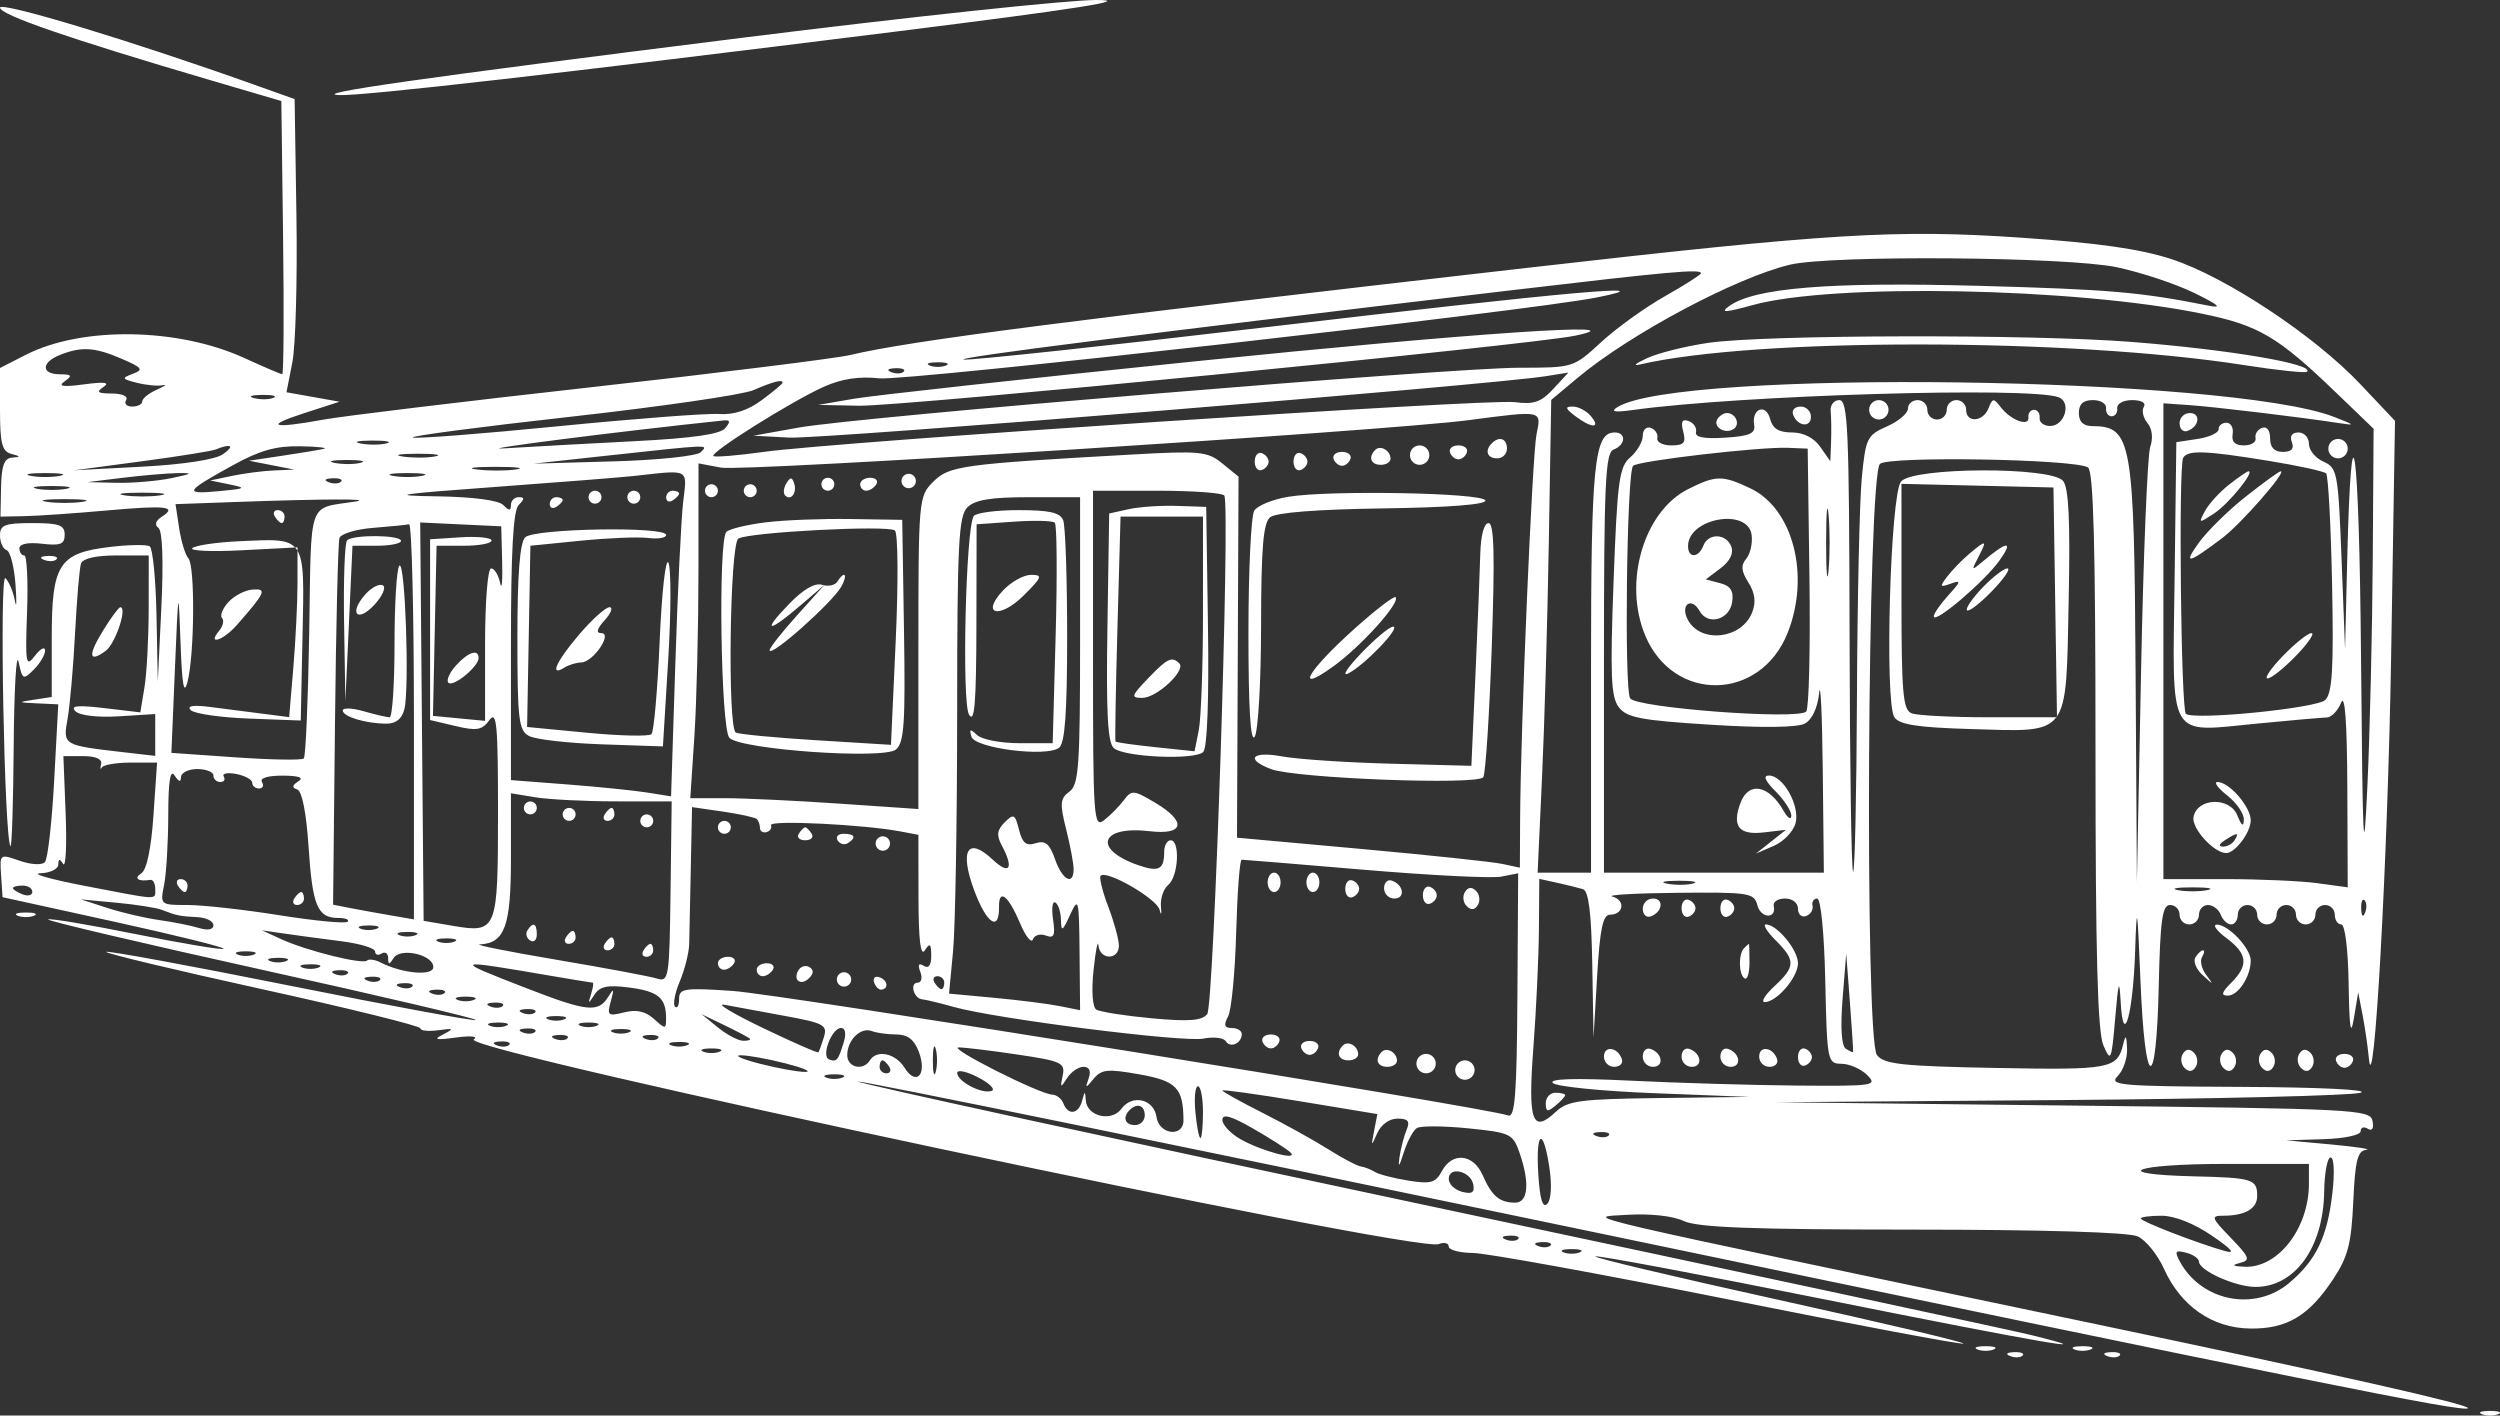 <svg width="521" height="295" viewBox="0 0 521 295" fill="none" xmlns="http://www.w3.org/2000/svg">
<rect x="0" y="0" width="521" height="295" fill="#333333" stroke="none"/>
<path fill-rule="evenodd" clip-rule="evenodd" d="M0 1.595C0 3.087 14.458 8.071 43.805 16.697L58.631 21.054L58.995 49.52C59.195 65.175 59.116 77.984 58.821 77.984C58.525 77.984 54.987 76.473 50.956 74.626C37.089 68.272 17.068 67.974 5.368 73.949L0 76.69V85.332C0 92.428 0.422 94.084 2.359 94.591C4.339 95.109 4.367 95.234 2.53 95.364C0.879 95.483 0.311 97.009 0.22 101.591L0.098 107.662L5.103 107.566C7.857 107.514 15.568 106.981 22.239 106.383C34.749 105.261 37.074 105.537 33.657 107.735C32.412 108.537 32.176 109.387 33.022 110.023C33.862 110.653 34.09 116.889 33.627 126.548L32.886 142.062L32.616 128.314C32.469 120.753 31.829 114.245 31.195 113.853C30.56 113.46 26.858 113.517 22.97 113.977C12.281 115.245 10.783 117.557 10.783 132.783V145.255L7.076 145.817C3.631 146.34 3.678 146.393 7.755 146.581L12.143 146.783L11.291 162.634C10.822 171.353 9.955 179.015 9.365 179.664C8.756 180.333 6.48 180.212 4.107 179.384C-0.058 177.931 -0.075 177.944 0.228 182.449L0.532 186.973L23.827 192.086C36.64 194.897 46.885 197.436 46.594 197.727C46.302 198.019 38.072 196.644 28.305 194.673C18.537 192.702 10.311 191.324 10.025 191.61C9.74 191.894 29.793 196.613 54.588 202.093C79.382 207.573 99.438 212.289 99.155 212.571C98.874 212.853 81.547 209.655 60.653 205.465C39.759 201.275 22.428 198.082 22.141 198.37C21.854 198.657 36.466 202.156 54.615 206.145C72.762 210.136 87.61 213.806 87.61 214.304C87.61 214.802 89.277 214.981 91.316 214.702C94.586 214.257 94.705 214.359 92.327 215.579C90.215 216.662 90.799 216.801 95.023 216.222C98.119 215.797 99.703 215.965 98.743 216.616C95.489 218.822 294.958 261.135 299.815 259.269C300.971 258.826 301.917 259.052 301.917 259.773C301.917 260.492 304.192 261.099 306.971 261.12C309.752 261.142 333.772 265.511 360.351 270.832C386.931 276.152 408.902 280.279 409.178 280.002C409.454 279.726 392.046 275.61 370.492 270.856C348.938 266.102 331.827 262.038 332.468 261.824C333.109 261.61 354.826 265.688 380.732 270.886C425.119 279.792 440.069 282.367 423.223 278.207C419.145 277.199 362.225 264.993 296.733 251.081C231.241 237.169 178.181 225.612 178.82 225.398C179.459 225.185 246.689 238.934 328.221 255.951C481.329 287.906 513.424 294.379 514.322 293.48C515.016 292.787 487.455 286.561 435.353 275.645C324.524 252.423 330.077 253.717 338.982 253.175C343.864 252.876 348.582 253.385 350.884 254.457C353.79 255.811 365.143 256.238 398.569 256.252C425.89 256.262 443.594 256.797 445.501 257.665C447.185 258.433 449.651 261.48 450.983 264.436C454.482 272.2 461.027 276.747 468.875 276.867C476.568 276.983 481.152 274.266 486.237 266.574C489.315 261.917 490.022 259.191 490.421 250.419C490.81 241.844 491.316 239.821 493.116 239.626C494.335 239.496 491.086 238.996 485.897 238.516L476.462 237.643L484.212 237.406C488.619 237.27 491.963 236.551 491.963 235.739C491.963 234.953 492.627 234.721 493.44 235.223C494.358 235.791 494.734 235.183 494.433 233.617C493.971 231.211 491.123 231.066 431.966 230.402L369.983 229.707L429.288 229.255C461.906 229.007 490.109 228.318 491.963 227.724C493.903 227.102 483.432 226.587 467.269 226.51C441.755 226.387 439.397 226.182 441.323 224.256C442.487 223.089 443.37 220.51 443.284 218.522C443.163 215.725 442.981 215.518 442.479 217.606C441.245 222.742 439.806 223.013 416.078 222.565C396.34 222.193 392.637 221.794 391.157 219.873C388.563 216.507 389.173 98.842 391.798 96.663C393.791 95.007 432.323 95.671 435.134 97.408C436.286 98.12 436.701 113.715 436.701 156.218C436.701 198.793 437.135 215.061 438.347 217.856C439.898 221.435 440.04 221.109 440.805 212.21C441.479 204.371 441.673 203.798 441.95 208.838C442.489 218.684 444.539 211.363 444.97 198.046C445.299 187.903 445.427 188.642 446.077 204.46C447.024 227.554 449.375 228.177 449.883 205.469C450.19 191.7 450.624 188.603 452.242 188.603C453.331 188.603 454.223 189.513 454.223 190.626C454.223 191.739 455.133 192.65 456.245 192.65C457.357 192.65 458.267 191.739 458.267 190.626C458.267 189.513 459.112 188.603 460.144 188.603C461.177 188.603 462.371 189.513 462.798 190.626C463.224 191.739 464.198 192.65 464.964 192.65C465.728 192.65 466.354 191.739 466.354 190.626C466.354 189.513 467.263 188.603 468.375 188.603C469.487 188.603 470.397 189.513 470.397 190.626C470.397 191.739 471.307 192.65 472.419 192.65C473.531 192.65 474.441 191.739 474.441 190.626C474.441 189.513 475.35 188.603 476.462 188.603C477.574 188.603 478.484 189.513 478.484 190.626C478.484 191.739 479.394 192.65 480.506 192.65C481.618 192.65 482.528 191.739 482.528 190.626C482.528 189.513 483.437 188.603 484.549 188.603C485.661 188.603 486.571 189.513 486.571 190.626C486.571 191.739 487.178 192.65 487.919 192.65C488.706 192.65 489.346 197.837 489.458 205.128C489.598 214.295 489.888 216.175 490.55 212.21L491.45 206.814L492.362 211.536C492.863 214.133 493.44 218.079 493.643 220.305C494.689 231.724 497.619 179.17 498.318 136.467L499.116 87.703L491.859 80.023C482.315 69.923 463.892 57.727 452.581 54.019C446.058 51.88 437.258 50.624 421.111 49.528C395.152 47.766 381.429 48.602 318.765 55.764C223.757 66.621 189.48 71.032 177.241 73.973C174.276 74.685 150.015 77.706 123.328 80.684C96.64 83.663 71.51 86.702 67.481 87.438C56.696 89.409 54.919 88.841 63.349 86.116L70.762 83.72L65.234 82.735L59.705 81.75L60.929 75.483C61.603 72.036 61.983 58.288 61.776 44.933L61.398 20.651L52.602 17.514C27.299 8.492 0 0.229 0 1.595ZM155.002 7.834C87.665 16.254 64.347 19.573 70.747 19.82C75.698 20.013 117.26 15.265 186.676 6.582C224.656 1.831 236.25 0.004 228.459 1.54778e-06C222.529 -0.003 189.473 3.522 155.002 7.834ZM441.158 55.694C446.205 56.764 453.483 59.185 457.332 61.074C462.408 63.563 463.221 64.286 460.288 63.703C446.003 60.863 439.692 60.318 412.44 59.568C381.237 58.709 365.558 59.985 360.332 63.81C358.412 65.217 359.514 65.163 365.268 63.574C381.93 58.971 432.469 59.945 458.94 65.379C470.748 67.801 474.685 70.126 486.908 81.892L494.658 89.352L494.484 116.381C494.389 131.248 493.89 152.517 493.375 163.646C492.579 180.882 492.382 176.984 492.042 137.34C491.654 91.968 490.026 80.59 489.147 117.105L488.709 135.317L487.977 116.431C487.282 98.479 487.096 97.478 484.212 96.213C482.544 95.48 481.18 93.81 481.18 92.503C481.18 91.195 480.205 90.125 479.014 90.125C477.642 90.125 477.132 90.867 477.624 92.148C478.151 93.524 477.551 94.172 475.747 94.172C473.955 94.172 473.093 93.257 473.093 91.362C473.093 89.682 472.415 88.8 471.408 89.17C470.482 89.51 469.875 90.47 470.06 91.305C470.246 92.14 469.157 92.823 467.642 92.823C465.766 92.823 465.014 92.07 465.283 90.462C465.502 89.163 464.922 88.101 463.995 88.101C463.069 88.101 462.334 88.708 462.363 89.45C462.392 90.192 460.42 91.103 457.982 91.474L453.549 92.148L453.185 120.753C452.753 154.767 451.517 152.621 470.491 150.785C477.483 150.109 483.979 149.538 484.93 149.518C485.88 149.498 487.206 148.115 487.877 146.446C488.687 144.429 489.124 150.374 489.182 164.167L489.267 184.923L483.013 184.065C479.575 183.592 470.931 183.207 463.806 183.207H450.853V133.626V84.047L456.245 84.422C461.584 84.795 479.447 86.938 487.245 88.143C490.972 88.719 490.907 88.621 486.408 86.879C464.557 78.422 349.702 76.865 337.056 84.854C335.54 85.811 336.471 85.978 340.33 85.441C362.576 82.348 423.161 80.539 429.029 82.793C431.745 83.836 430.284 88.776 427.258 88.776C425.945 88.776 424.955 88.018 425.057 87.09C425.161 86.163 424.638 85.403 423.897 85.403C423.155 85.403 422.626 86.114 422.719 86.983C422.938 89.04 418.99 87.563 416.916 84.812C415.493 82.922 415.234 82.949 414.413 85.066C413.297 87.95 409.744 88.207 409.744 85.403C409.744 84.29 408.834 83.38 407.722 83.38C406.61 83.38 405.701 84.29 405.701 85.403C405.701 86.516 404.791 87.427 403.679 87.427C402.567 87.427 401.657 86.516 401.657 85.403C401.657 84.29 400.747 83.38 399.635 83.38C398.523 83.38 397.614 84.181 397.614 85.16C397.614 86.138 395.643 87.809 393.233 88.87C389.099 90.691 388.804 91.292 387.999 99.568C387.53 104.391 387.075 124.981 386.989 145.322C386.902 165.664 386.54 182.017 386.185 181.661C385.829 181.306 385.499 159.047 385.449 132.198C385.371 89.496 385.104 83.38 383.316 83.38C382.174 83.38 381.376 84.424 381.51 85.74C381.642 87.04 381.679 89.906 381.594 92.112L381.439 96.121L379.341 93.124C378.015 91.227 375.842 90.125 373.433 90.125C370.696 90.125 369.415 89.328 368.883 87.29C368.023 84 365.005 85.136 365.566 88.54C365.864 90.345 364.645 90.883 359.511 91.212C355.095 91.495 353.198 91.126 353.446 90.032C353.646 89.155 352.958 88.13 351.919 87.752C350.55 87.254 350.237 87.856 350.783 89.944C351.396 92.294 350.939 92.823 348.291 92.823C346.507 92.823 345.2 92.14 345.385 91.305C345.571 90.47 344.964 89.51 344.037 89.17C343.111 88.83 342.352 89.566 342.352 90.807C342.352 92.05 341.182 94.073 339.751 95.305C337.436 97.297 337.052 100.145 336.268 121.152C335.539 140.664 335.725 145.21 337.337 147.354C338.996 149.561 341.86 150.111 356.468 151.033C367.268 151.714 374.563 151.626 376.114 150.795C377.639 149.978 378.783 147.541 379.11 144.419C379.4 141.638 379.74 148.926 379.865 160.611L380.092 181.858H357.178H334.265V138.159C334.265 100.561 334.547 94.353 336.287 93.683C338.796 92.72 338.954 90.125 336.504 90.125C332.224 90.125 331.569 96.676 331.569 139.427V181.858H326.005H320.442L321.362 161.96C321.869 151.017 322.506 128.85 322.779 112.701L323.275 83.341L328.809 78.712C339.716 69.591 361.866 57.798 373.046 55.158C381.685 53.119 430.838 53.506 441.158 55.694ZM354.483 56.946C354.483 57.245 351.097 59.404 346.959 61.74C342.822 64.078 336.841 68.385 333.668 71.313C327.915 76.618 327.864 76.635 316.707 76.635C302.285 76.635 178.847 86.879 166.459 89.105L157.024 90.799L164.489 91.196C171.223 91.552 310.771 80.224 322.134 78.398L326.852 77.64L323.718 81.042C321.161 83.817 319.671 84.327 315.631 83.807C309.97 83.079 174.311 92.07 159.18 94.176C153.693 94.939 148.965 95.324 148.67 95.03C147.938 94.296 165.016 83.592 171.691 80.602C175.414 78.933 179.022 78.384 183.239 78.847C188.881 79.465 318.763 64.816 332.917 61.964C348.08 58.91 326.364 60.846 266.319 67.903C231.426 72.004 201.962 75.167 200.842 74.932C198.94 74.533 238.574 69.517 314.721 60.519C348.012 56.586 354.483 56.004 354.483 56.946ZM248.677 75.341C213.835 78.908 181.992 82.402 177.915 83.105L170.502 84.382L178.967 84.556C187.756 84.736 318.71 71.935 328.2 69.968C342.738 66.956 306.952 69.373 248.677 75.341ZM356.06 71.445C351.366 72.118 345.604 73.555 343.255 74.638C340.904 75.72 340.195 76.323 341.678 75.976C365.73 70.351 431.307 70.4 467.556 76.07C474.519 77.159 480.478 77.787 480.798 77.466C482.386 75.878 464.645 72.864 444.256 71.259C423.402 69.616 368.003 69.733 356.06 71.445ZM25.315 74.749C29.673 76.629 29.981 77.041 27.679 77.903C25.279 78.804 25.362 78.978 28.584 79.787C30.537 80.278 32.94 80.496 33.926 80.273C34.912 80.049 34.354 80.47 32.685 81.209C31.017 81.947 29.652 83.041 29.652 83.64C29.652 84.239 28.706 84.729 27.551 84.729C26.396 84.729 25.825 84.122 26.283 83.38C26.761 82.604 25.507 82.021 23.33 82.01C20.355 81.994 19.976 81.7 21.566 80.641C22.988 79.694 21.788 79.532 17.522 80.098C13.031 80.691 11.981 80.527 13.478 79.462C15.155 78.271 14.981 78.022 12.467 78.004C8.556 77.978 8.556 75.553 12.467 73.978C16.948 72.176 19.739 72.344 25.315 74.749ZM197.122 76.179C196.196 76.554 194.68 76.554 193.752 76.179C192.826 75.805 193.584 75.499 195.437 75.499C197.29 75.499 198.049 75.805 197.122 76.179ZM188.333 77.45C187.885 77.897 186.722 77.946 185.75 77.556C184.675 77.126 184.994 76.806 186.564 76.741C187.985 76.683 188.78 77.002 188.333 77.45ZM163.089 79.754C163.089 79.986 161.139 81.618 158.754 83.382C155.843 85.535 152.911 86.488 149.83 86.28C147.307 86.11 132.262 87.255 116.397 88.826C100.533 90.396 86.878 91.455 86.052 91.178C85.225 90.903 99.947 88.963 118.765 86.867C137.584 84.771 154.8 82.267 157.024 81.304C161.18 79.504 163.089 79.016 163.089 79.754ZM56.972 82.916C56.059 83.285 54.24 83.308 52.928 82.966C51.617 82.623 52.364 82.321 54.588 82.294C56.812 82.267 57.885 82.546 56.972 82.916ZM389.527 85.403C389.527 86.516 390.436 87.427 391.548 87.427C392.66 87.427 393.57 86.516 393.57 85.403C393.57 84.29 392.66 83.38 391.548 83.38C390.436 83.38 389.527 84.29 389.527 85.403ZM438.91 85.066C438.808 85.994 439.329 86.752 440.071 86.752C440.812 86.752 441.335 85.994 441.231 85.066C441.127 84.126 442.502 83.38 444.343 83.38C446.292 83.38 447.287 83.956 446.773 84.788C446.295 85.562 446.635 87.077 447.527 88.153C448.526 89.357 448.748 91.281 448.105 93.153C447.531 94.826 446.671 115.925 446.194 140.038L445.329 183.881L445.058 140.286C444.756 91.555 444.281 88.859 435.979 88.796C434.14 88.782 433.236 87.885 433.236 86.078C433.236 84.207 434.133 83.38 436.166 83.38C437.778 83.38 439.013 84.139 438.91 85.066ZM328.279 86.709C331.701 89.301 333.704 89.326 331.569 86.752C330.646 85.639 328.94 84.729 327.776 84.729C326.085 84.729 326.185 85.124 328.279 86.709ZM373.661 86.331C374.494 88.832 377.396 89.247 377.396 86.864C377.396 85.689 376.436 84.729 375.262 84.729C374.088 84.729 373.367 85.449 373.661 86.331ZM320.218 90.462C319.316 94.832 316.879 151.996 316.79 170.886L316.743 180.823L313.036 180.035C310.999 179.601 297.733 178.195 283.56 176.909L257.79 174.572L257.951 136.952L258.112 99.333L254.742 96.593C251.634 94.067 250.172 93.922 235.872 94.725C200.366 96.72 197.811 97.07 194.495 100.388C191.43 103.456 191.394 103.873 191.394 136.048V168.604L174.883 167.474C165.802 166.853 155.106 166.344 151.113 166.344H143.857L144.704 153.528C145.171 146.48 145.556 130.78 145.56 118.642L145.567 96.569L150.28 97.454C154.902 98.323 288.74 89.824 305.96 87.57C321.572 85.526 321.252 85.46 320.218 90.462ZM357.91 87.334C356.913 88.948 359.448 90.547 361.243 89.437C362.752 88.505 361.761 86.078 359.874 86.078C359.22 86.078 358.336 86.643 357.91 87.334ZM454.223 88.213C454.223 89.388 454.943 90.11 455.824 89.816C458.323 88.982 458.737 86.078 456.357 86.078C455.183 86.078 454.223 87.04 454.223 88.213ZM151.131 89.241C150.094 90.493 144.289 91.329 132.434 91.934C122.977 92.417 110.692 93.093 105.132 93.435C97.661 93.897 129.595 89.828 150.786 87.62C152.186 87.474 152.271 87.868 151.131 89.241ZM80.55 92.401C79.261 92.738 76.835 92.75 75.158 92.428C73.482 92.105 74.536 91.829 77.501 91.814C80.466 91.799 81.838 92.063 80.55 92.401ZM310.903 92.374C309.351 93.925 309.92 95.521 312.026 95.521C313.138 95.521 314.047 94.61 314.047 93.497C314.047 91.39 312.453 90.821 310.903 92.374ZM485.223 93.497C485.223 94.61 486.133 95.521 487.245 95.521C488.357 95.521 489.267 94.61 489.267 93.497C489.267 92.384 488.357 91.474 487.245 91.474C486.133 91.474 485.223 92.384 485.223 93.497ZM46.464 94.664C44.847 95.784 38.261 96.798 29.652 97.256L15.5 98.006L29.495 96.141C37.192 95.116 44.167 93.998 44.995 93.656C48.183 92.343 49.004 92.905 46.464 94.664ZM67.392 93.567C66.28 93.806 62.338 94.454 58.631 95.007L51.892 96.013L56.609 96.939L61.327 97.864L57.115 98.041C54.798 98.139 50.855 98.648 48.354 99.174L43.805 100.128L47.848 100.955C51.467 101.694 51.226 101.842 45.552 102.366C38.195 103.044 38.5 102.489 48.524 96.96C54.176 93.841 57.535 92.902 62.675 93.004C66.381 93.076 68.504 93.33 67.392 93.567ZM146.032 94.246C145.244 95.035 137.155 95.884 127.904 96.148L111.197 96.626L126.697 94.938C148.388 92.577 147.674 92.603 146.032 94.246ZM286.604 93.759C285.086 95.278 285.681 96.87 287.764 96.87C288.876 96.87 289.786 96.299 289.786 95.6C289.786 93.899 287.681 92.681 286.604 93.759ZM293.83 94.846C293.83 95.959 294.74 96.87 295.851 96.87C296.963 96.87 297.873 95.959 297.873 94.846C297.873 93.733 296.963 92.823 295.851 92.823C294.74 92.823 293.83 93.733 293.83 94.846ZM302.176 94.273C302.441 95.07 303.235 95.723 303.939 95.723C304.642 95.723 305.436 95.07 305.702 94.273C305.967 93.476 305.174 92.823 303.939 92.823C302.703 92.823 301.91 93.476 302.176 94.273ZM377.089 120.38C377.289 135.167 376.986 147.728 376.415 148.293C374.63 150.056 340.944 147.519 339.714 145.527C338.455 143.489 339.027 98.406 340.329 97.08C341.356 96.034 366.842 93.075 372.678 93.325L376.722 93.497L377.089 120.38ZM90.661 95.122C89.003 95.441 85.971 95.449 83.922 95.14C81.873 94.83 83.229 94.569 86.936 94.558C90.642 94.548 92.319 94.802 90.661 95.122ZM261.481 96.195C261.481 97.432 262.134 98.226 262.93 97.96C263.727 97.694 264.379 96.901 264.379 96.195C264.379 95.49 263.727 94.697 262.93 94.431C262.134 94.165 261.481 94.958 261.481 96.195ZM269.569 96.195C269.569 97.432 270.221 98.226 271.017 97.96C271.814 97.694 272.466 96.901 272.466 96.195C272.466 95.49 271.814 94.697 271.017 94.431C270.221 94.165 269.569 94.958 269.569 96.195ZM277.914 95.622C278.18 96.419 278.974 97.072 279.677 97.072C280.381 97.072 281.175 96.419 281.44 95.622C281.706 94.825 280.913 94.172 279.677 94.172C278.441 94.172 277.649 94.825 277.914 95.622ZM472.8 96.043C478.941 97.043 484.324 98.219 484.764 98.657C485.202 99.097 485.761 109.482 486.005 121.735C486.356 139.294 486.056 144.408 484.597 145.869C482.89 147.577 457.684 150.114 455.549 148.793C454.515 148.154 453.968 97.025 454.979 95.389C455.987 93.756 459.554 93.887 472.8 96.043ZM75.158 96.448C73.87 96.785 71.444 96.797 69.767 96.475C68.09 96.152 69.144 95.876 72.11 95.861C75.075 95.846 76.447 96.11 75.158 96.448ZM107.515 97.834C105.489 98.142 101.85 98.147 99.428 97.848C97.006 97.547 98.662 97.295 103.11 97.288C107.558 97.28 109.541 97.525 107.515 97.834ZM12.467 99.171C10.799 99.492 8.071 99.492 6.402 99.171C4.734 98.849 6.099 98.586 9.435 98.586C12.771 98.586 14.136 98.849 12.467 99.171ZM35.718 99.645C32.753 100.259 27.597 100.697 24.261 100.619L18.196 100.477L25.609 99.568C29.686 99.067 34.842 98.629 37.066 98.594C40.362 98.541 40.113 98.736 35.718 99.645ZM87.947 99.171C86.279 99.492 83.549 99.492 81.881 99.171C80.214 98.849 81.578 98.586 84.914 98.586C88.25 98.586 89.614 98.849 87.947 99.171ZM142.37 104.627C141.953 108.15 141.218 123.393 140.734 138.499L139.852 165.962L134.91 165.172C132.19 164.736 124.681 163.974 118.223 163.477L106.48 162.574V134.712C106.48 114.843 106.943 106.389 108.097 105.234C109.355 103.975 109.355 103.615 108.097 103.615C107.207 103.615 106.48 104.343 106.48 105.234C106.48 106.492 106.12 106.492 104.862 105.234C103.873 104.244 98.507 103.545 91.047 103.436C80.703 103.283 82.537 102.986 103.11 101.485C116.454 100.511 129.494 99.479 132.089 99.193C143.898 97.89 143.206 97.524 142.37 104.627ZM188.095 99.453C187.661 100.156 187.881 101.086 188.583 101.52C189.286 101.954 190.214 101.734 190.648 101.032C191.082 100.329 190.863 99.399 190.16 98.965C189.458 98.531 188.529 98.75 188.095 99.453ZM396.178 100.349C393.935 103.052 392.713 146.412 394.793 149.481C395.834 151.021 399.642 151.607 410.704 151.933C431.501 152.542 430.524 153.82 431.109 125.275C431.454 108.457 431.136 101.658 429.934 100.209C427.456 97.221 398.672 97.341 396.178 100.349ZM464.506 101.022C462.547 102.563 460.298 105.034 459.507 106.514C458.12 109.109 458.187 109.126 461.443 106.99C464.415 105.041 469.973 98.219 468.588 98.219C468.3 98.219 466.463 99.48 464.506 101.022ZM467.982 103.521C464.295 106.437 459.876 110.796 458.16 113.208C454.944 117.728 455.951 117.517 463.07 112.173C466.961 109.252 476.631 98.219 475.299 98.219C474.96 98.219 471.667 100.605 467.982 103.521ZM71.07 100.383C70.623 100.831 69.46 100.879 68.488 100.489C67.412 100.059 67.732 99.739 69.302 99.674C70.723 99.617 71.518 99.935 71.07 100.383ZM163.875 100.736C163.294 101.676 163.183 102.81 163.628 103.255C164.834 104.462 166.15 102.687 165.498 100.731C165.042 99.36 164.724 99.36 163.875 100.736ZM171.176 100.917C171.176 101.659 171.783 102.266 172.524 102.266C173.265 102.266 173.872 101.659 173.872 100.917C173.872 100.175 173.265 99.568 172.524 99.568C171.783 99.568 171.176 100.175 171.176 100.917ZM179.263 100.917C179.263 101.659 179.833 102.266 180.531 102.266C181.23 102.266 182.174 101.659 182.633 100.917C183.091 100.175 182.519 99.568 181.364 99.568C180.209 99.568 179.263 100.175 179.263 100.917ZM351.807 101.931C342.554 106.577 338.228 121.333 342.863 132.435C348.731 146.493 366.828 146.187 372.525 131.935C377.295 120.001 373.708 106.012 364.792 101.778C358.949 99.003 357.607 99.019 351.807 101.931ZM13.815 101.869C12.147 102.19 9.419 102.19 7.75 101.869C6.081 101.547 7.447 101.284 10.783 101.284C14.119 101.284 15.484 101.547 13.815 101.869ZM146.915 102.266C146.915 103.008 147.521 103.615 148.263 103.615C149.004 103.615 149.611 103.008 149.611 102.266C149.611 101.524 149.004 100.917 148.263 100.917C147.521 100.917 146.915 101.524 146.915 102.266ZM155.002 102.266C155.002 103.008 155.608 103.615 156.35 103.615C157.091 103.615 157.698 103.008 157.698 102.266C157.698 101.524 157.091 100.917 156.35 100.917C155.608 100.917 155.002 101.524 155.002 102.266ZM428.308 125.536L428.676 149.481H414.603C406.863 149.481 399.571 149.113 398.398 148.663C396.566 147.96 396.266 144.528 396.266 124.337V100.832L412.103 101.211L427.94 101.591L428.308 125.536ZM33.359 103.232C31.321 103.541 27.985 103.541 25.946 103.232C23.908 102.923 25.575 102.671 29.652 102.671C33.73 102.671 35.398 102.923 33.359 103.232ZM122.654 103.615C122.654 104.357 123.26 104.964 124.002 104.964C124.743 104.964 125.349 104.357 125.349 103.615C125.349 102.873 124.743 102.266 124.002 102.266C123.26 102.266 122.654 102.873 122.654 103.615ZM130.741 103.615C130.741 104.357 131.347 104.964 132.089 104.964C132.83 104.964 133.436 104.357 133.436 103.615C133.436 102.873 132.83 102.266 132.089 102.266C131.347 102.266 130.741 102.873 130.741 103.615ZM138.828 103.695C138.828 104.48 139.434 104.748 140.176 104.289C140.917 103.831 141.523 103.189 141.523 102.861C141.523 102.533 140.917 102.266 140.176 102.266C139.434 102.266 138.828 102.909 138.828 103.695ZM255.151 103.278C256.414 105.526 252.983 209.57 251.59 211.331C250.483 212.728 247.787 212.931 239.978 212.208C234.384 211.688 229.201 210.87 228.459 210.388C227.665 209.873 227.436 206.466 227.903 202.093C228.338 198.012 228.792 195.735 228.914 197.034C229.198 200.087 233.177 200.13 233.177 197.079C233.177 195.805 232.179 192.149 230.961 188.955C229.741 185.76 229.029 182.861 229.379 182.512C230.639 181.249 241.086 187.282 241.656 189.6C241.978 190.907 242.106 190.613 241.94 188.948C241.776 187.283 242.466 185.237 243.474 184.399C245.584 182.647 245.977 175.113 243.96 175.113C243.218 175.113 242.612 176.226 242.612 177.585C242.612 181.225 241.475 181.792 237.184 180.294C227.63 176.961 229.29 172.013 239.555 173.22C246.872 174.082 247.383 171.209 240.621 167.215C236.24 164.629 235.824 164.598 234.219 166.746C233.275 168.009 231.442 169.876 230.144 170.893C227.911 172.647 227.785 170.873 227.785 137.505V102.266H241.184C248.554 102.266 254.839 102.722 255.151 103.278ZM268.443 103.534C265.23 104.066 262.054 105.365 261.387 106.42C260.72 107.473 260.175 118.96 260.175 131.944C260.175 147.678 260.611 154.877 261.481 153.528C262.2 152.415 262.797 142.019 262.809 130.423C262.824 114.195 263.257 108.987 264.684 107.801C265.866 106.819 274.403 106.148 288.256 105.95C301.99 105.753 309.816 105.142 309.543 104.289C309.029 102.692 277.076 102.104 268.443 103.534ZM381.078 118.791C380.795 121.944 380.562 119.365 380.562 113.058C380.562 106.751 380.795 104.171 381.078 107.325C381.363 110.477 381.363 115.637 381.078 118.791ZM17.185 104.581C15.147 104.89 11.811 104.89 9.772 104.581C7.734 104.272 9.401 104.02 13.478 104.02C17.556 104.02 19.224 104.272 17.185 104.581ZM74.131 104.513C63.971 106.115 64.907 103.479 64.442 131.84C64.211 145.874 63.703 157.675 63.312 158.065C62.92 158.455 56.551 158.352 49.16 157.837L35.718 156.901L36.454 139.364C37.172 122.233 37.199 122.107 37.624 133.968C37.942 142.839 38.335 145.019 39.087 142.062C40.542 136.343 40.667 117.898 39.263 116.363C38.618 115.659 37.75 112.827 37.334 110.073L36.578 105.062L48.952 104.619C67.364 103.959 77.934 103.914 74.131 104.513ZM114.567 105.044C114.567 105.829 115.173 106.097 115.914 105.638C116.656 105.18 117.262 104.538 117.262 104.21C117.262 103.882 116.656 103.615 115.914 103.615C115.173 103.615 114.567 104.258 114.567 105.044ZM225.09 133.482C225.09 159.726 224.819 163.546 222.858 164.983C220.922 166.398 220.833 167.442 222.184 172.811C223.041 176.217 223.742 179.95 223.742 181.106C223.742 184.672 221.387 183.428 219.865 179.057C218.743 175.837 217.844 175.092 215.846 175.726C213.859 176.358 213.064 175.717 212.363 172.919C211.545 169.657 211.247 169.502 209.379 171.372C207.763 172.989 207.632 174.06 208.784 176.216C211.348 181.012 210.404 182.461 206.876 179.143C201.657 174.236 199.907 177.193 203.046 185.613C205.609 192.493 208.277 194.269 208.196 189.041C208.135 185.036 210.11 186.572 212.615 192.477C213.757 195.168 214.949 196.647 215.261 195.761C215.573 194.876 216.783 194.517 217.949 194.965C219.665 195.623 219.95 194.981 219.453 191.587C219.115 189.283 219.334 187.703 219.942 188.079C220.549 188.454 221.073 190.092 221.107 191.718C221.159 194.263 221.425 194.111 223.019 190.626C224.761 186.821 224.877 187.293 224.981 198.552L225.09 210.524L220.82 209.669C218.47 209.199 212.327 208.422 207.166 207.942L197.782 207.069L198.622 198.173C199.083 193.28 199.466 170.958 199.471 148.565C199.479 113.363 199.768 107.568 201.598 105.734C203.168 104.164 206.485 103.615 214.403 103.615H225.09V133.482ZM235.199 106.117L231.155 107.012L230.788 130.754C230.509 148.707 230.84 154.845 232.138 155.923C234.418 157.817 249.029 158.437 250.753 156.712C251.592 155.872 251.968 145.881 251.741 130.497L251.373 105.638L245.307 105.431C241.971 105.316 237.422 105.625 235.199 106.117ZM57.283 107.662C57.742 108.404 58.383 109.011 58.711 109.011C59.038 109.011 59.305 108.404 59.305 107.662C59.305 106.92 58.662 106.313 57.878 106.313C57.093 106.313 56.825 106.92 57.283 107.662ZM202.91 107.568C201.26 110.237 200.412 146.28 201.936 148.908C203.093 150.903 203.451 146.607 203.484 130.383L203.524 109.261L211.274 108.717C215.536 108.417 219.383 108.513 219.821 108.929C220.26 109.346 220.34 119.853 220 132.281L219.382 154.877H212.397C208.554 154.877 204.608 154.119 203.625 153.191C202.184 151.83 201.958 151.895 202.451 153.528C203.182 155.949 218.094 157.832 220.709 155.834C221.936 154.898 222.394 148.564 222.394 132.563C222.394 120.474 222.026 109.621 221.576 108.447C220.949 106.812 218.762 106.313 212.221 106.313C207.525 106.313 203.336 106.877 202.91 107.568ZM159.465 108.869C155.619 109.351 151.98 110.237 151.378 110.84C149.628 112.594 150.209 151.969 152.011 153.773C154.464 156.228 184.169 158.308 186.705 156.203C188.428 154.771 188.701 150.767 188.392 131.415L188.024 108.336L177.241 108.165C171.311 108.069 163.311 108.386 159.465 108.869ZM250.699 127.729C250.699 138.765 250.304 149.769 249.823 152.182L248.945 156.568L240.834 155.719C236.371 155.252 232.609 154.721 232.473 154.537C232.337 154.353 232.518 143.731 232.874 130.932L233.522 107.662H242.11H250.699V127.729ZM365.032 111.446C365.273 113.157 364.779 115.392 363.931 116.414C362.76 117.827 362.865 119.023 364.37 121.399C365.74 123.56 365.985 125.472 365.166 127.592C363.002 133.191 354.431 134.192 351.741 129.16C350.077 126.048 352.477 124.262 354.194 127.333C355.933 130.443 360.459 129.171 360.991 125.424C361.316 123.138 360.641 122.096 358.461 121.526L355.488 120.747L358.565 118.424C360.525 116.946 361.336 115.303 360.8 113.905C359.745 111.149 356.003 111.039 354.971 113.733C353.98 116.315 351.787 116.367 351.787 113.809C351.787 107.974 364.226 105.753 365.032 111.446ZM0 111.597C0 113.019 0.617 114.388 1.372 114.64C2.127 114.891 2.964 118.129 3.232 121.835C3.5 125.54 3.442 127.054 3.104 125.199C2.766 123.344 1.876 121.22 1.127 120.478C-0.154 119.208 0.903 174.933 2.186 176.35C2.467 176.659 2.767 167.249 2.855 155.44C2.942 143.631 3.398 135.746 3.866 137.919C4.677 141.684 4.829 141.76 7.076 139.509C8.374 138.21 9.416 136.432 9.392 135.558C9.369 134.683 8.419 135.182 7.281 136.666C5.383 139.143 5.248 138.395 5.639 127.557C5.874 121.063 5.61 115.751 5.054 115.753C4.498 115.755 4.044 115.083 4.044 114.26C4.044 113.344 5.874 112.977 8.761 113.314C12.609 113.764 13.478 113.418 13.478 111.438C13.478 109.425 12.329 109.011 6.739 109.011C0.996 109.011 0 109.393 0 111.597ZM86.262 150.306V191.602L81.207 190.73C78.428 190.251 74.637 189.562 72.784 189.199L69.414 188.538L69.806 151.135C70.022 130.564 70.444 113.008 70.746 112.123C71.046 111.238 74.206 110.284 77.766 110.005C81.328 109.726 84.694 109.387 85.251 109.254C85.808 109.12 86.262 127.594 86.262 150.306ZM104.652 117.105C104.76 121.186 104.566 123.158 104.222 121.489C103.878 119.821 103.032 118.454 102.342 118.454C101.639 118.454 101.088 125.441 101.088 134.34V150.227L95.659 149.709L90.229 149.191L90.605 131.461L90.979 113.733H96.709C99.862 113.733 102.439 113.244 102.437 112.647C102.437 112.05 99.554 111.747 96.034 111.972L89.632 112.384V131.218V150.055L94.906 151.303C99.359 152.357 100.459 152.167 101.982 150.084C103.514 147.987 103.784 150.867 103.784 169.293C103.784 194.072 103.603 194.518 94.247 192.92L88.284 191.901L87.927 150.392L87.571 108.881L96.014 109.283L104.458 109.685L104.652 117.105ZM186.674 133.355L185.679 155.224L170.022 154.26C161.411 153.728 153.902 153.008 153.336 152.657C151.585 151.574 152.093 113.349 153.874 112.247C156.046 110.904 185.059 109.393 186.498 110.548C187.147 111.068 187.225 121.234 186.674 133.355ZM308.492 115.419C308.401 118.942 307.946 130.325 307.481 140.713L306.634 159.599L289.786 159.152C280.52 158.907 270.361 158.227 267.21 157.64C260.933 156.473 259.394 158.197 264.858 160.276C269.961 162.217 308.066 163.67 309.12 161.964C309.597 161.191 310.389 148.961 310.883 134.785C311.547 115.641 311.376 109.011 310.217 109.011C309.276 109.011 308.59 111.558 308.492 115.419ZM109.445 111.979C108.338 113.086 107.827 119.672 107.827 132.841C107.827 149.987 108.092 152.227 110.252 153.383C111.585 154.098 118.409 154.877 125.415 155.118L138.154 155.552L139.251 137.526C139.855 127.613 139.88 118.507 139.31 117.291C138.732 116.061 137.918 123.288 137.475 133.583C137.035 143.759 136.267 152.494 135.767 152.994C135.267 153.495 129.231 153.365 122.353 152.704L109.849 151.505L110.193 132.619L110.535 113.733L120.976 112.687C126.717 112.111 133.082 111.855 135.121 112.115C137.161 112.377 138.828 112.089 138.828 111.476C138.828 109.653 111.297 110.125 109.445 111.979ZM49.87 112.792C45.052 113.016 40.642 113.668 40.069 114.238C39.497 114.809 44.197 115.003 50.514 114.671L62.001 114.068V121.454C62.001 125.516 61.608 133.477 61.13 139.145L60.259 149.45L54.728 148.738C51.686 148.345 46.77 147.714 43.805 147.335C40.208 146.875 38.862 147.095 39.761 147.996C40.503 148.738 45.961 149.529 51.892 149.751L62.675 150.156L63.051 132.35C63.487 111.623 63.837 112.141 49.87 112.792ZM72.335 112.609C71.84 113.103 71.558 120.843 71.707 129.809L71.978 146.109L72.718 129.921L73.457 113.733H78.513C81.294 113.733 83.568 113.277 83.568 112.721C83.566 111.469 73.572 111.369 72.335 112.609ZM410.36 115.448C408.845 116.731 406.788 118.856 405.788 120.171C404.179 122.289 404.263 122.458 406.521 121.642C408.758 120.832 408.698 121.129 406.038 124.058C404.369 125.894 403.005 127.863 403.005 128.434C403.005 130.192 413.559 121.217 416.723 116.768C419.678 112.614 418.326 112.694 413.254 116.973C410.827 119.021 410.779 118.977 412.292 116.093C414.189 112.473 413.966 112.397 410.36 115.448ZM9.183 116.677C10.155 117.067 11.318 117.019 11.765 116.571C12.213 116.123 11.418 115.805 9.997 115.863C8.427 115.927 8.107 116.247 9.183 116.677ZM30.986 126.885C30.977 133.006 30.583 140.365 30.11 143.235L29.247 148.456L21.718 147.57C16.101 146.91 14.577 147.073 15.719 148.216C16.622 149.12 20.339 149.554 24.8 149.276L32.352 148.807L32.35 153.166L32.348 157.524L25.946 156.788C13.051 155.306 13.096 155.332 14.088 149.758C14.577 147.009 15.278 138.993 15.644 131.944C16.011 124.896 16.565 118.37 16.875 117.442C17.225 116.391 19.992 115.756 24.219 115.756H31L30.986 126.885ZM83.229 117.887C82.673 118.446 82.218 125.783 82.218 134.193C82.218 142.601 81.76 149.481 81.198 149.481C80.637 149.481 78.211 148.916 75.807 148.227C73.403 147.536 71.436 147.466 71.436 148.069C71.436 149.349 76.187 150.786 80.508 150.811C82.512 150.824 83.767 149.819 84.271 147.795C85.362 143.412 84.432 116.677 83.229 117.887ZM413.127 122.488C411.004 124.705 409.568 126.821 409.934 127.189C410.302 127.556 412.651 125.741 415.156 123.155C417.659 120.569 419.096 118.454 418.347 118.454C417.599 118.454 415.25 120.268 413.127 122.488ZM174.512 121.207C174.035 121.979 172.605 122.28 171.332 121.877C169.831 121.399 167.413 122.801 164.442 125.868C158.698 131.8 160.004 132.002 166.748 126.227L171.85 121.859L166.122 128.221C162.97 131.719 160.393 134.993 160.393 135.496C160.393 137.219 173.581 125.489 175.383 122.164C176.74 119.659 175.982 118.826 174.512 121.207ZM209.049 123.034C204.245 128.152 208.356 129.079 213.413 124.019C217.197 120.232 217.342 119.803 214.853 119.803C213.328 119.803 210.716 121.257 209.049 123.034ZM76.195 123.804C72.653 127.722 74.362 129.936 77.966 126.096C79.675 124.275 80.503 122.432 79.804 122.001C79.106 121.569 77.482 122.381 76.195 123.804ZM47.578 125.499C46.377 126.827 45.789 128.31 46.273 128.793C46.755 129.277 46.475 130.487 45.65 131.483C43.059 134.607 46.568 133.45 49.362 130.258C55.367 123.4 55.704 122.636 52.613 122.868C51.044 122.987 48.778 124.17 47.578 125.499ZM282.599 130.742C272.512 139.739 269.507 144.888 277.843 138.889C283.666 134.699 291.916 125.532 290.837 124.453C290.529 124.144 286.822 126.974 282.599 130.742ZM21.521 131.341C18.279 136.592 18.474 138.239 22.029 135.638C24.051 134.158 26.598 126.548 25.071 126.548C24.746 126.548 23.149 128.705 21.521 131.341ZM120.737 132.187C115.916 137.825 114.424 141.132 117.599 139.141C118.527 138.561 120.118 138.07 121.137 138.05C123.611 138.003 127.747 131.944 125.305 131.944C124.148 131.944 124.383 131.059 126.023 129.246C127.364 127.762 127.809 126.548 127.011 126.548C126.213 126.548 123.39 129.086 120.737 132.187ZM283.658 136.156C280.727 139.215 279.543 141.088 281.025 140.319C284.486 138.525 292.059 130.595 290.312 130.595C289.583 130.595 286.588 133.098 283.658 136.156ZM475.788 136.666C473.273 139.263 471.823 141.387 472.564 141.387C473.306 141.387 475.969 139.263 478.484 136.666C480.999 134.069 482.449 131.944 481.708 131.944C480.967 131.944 478.304 134.069 475.788 136.666ZM95.015 138.697C93.67 140.187 92.965 141.801 93.45 142.287C94.434 143.271 99.74 138.92 99.74 137.131C99.74 135.162 97.558 135.885 95.015 138.697ZM239.242 141.387C235.728 145.058 235.62 145.434 238.082 145.434C241.077 145.434 247.215 139.7 245.768 138.252C244.236 136.718 243.264 137.185 239.242 141.387ZM21.071 159.262C20.844 160.19 20.915 160.492 21.224 159.936C21.536 159.38 24.252 158.924 27.262 158.924H32.734L31.982 169.903C31.503 176.881 30.575 181.298 29.43 182.024C27.795 183.061 28.799 183.768 31.337 183.366C31.894 183.278 32.348 184.117 32.348 185.23C32.348 187.621 33.509 187.671 17.522 184.589C10.479 183.232 6.385 182.063 8.424 181.99C10.463 181.917 12.14 181.1 12.151 180.171C12.167 178.936 12.437 178.902 13.162 180.046C13.706 180.904 13.941 176.2 13.682 169.591L13.21 157.575H17.345C19.974 157.575 21.331 158.189 21.071 159.262ZM37.719 161.96C37.73 161.033 39.256 160.273 41.109 160.273C42.962 160.273 44.479 160.881 44.479 161.622C44.479 162.364 45.122 162.971 45.906 162.971C46.691 162.971 47.013 162.452 46.62 161.817C46.228 161.183 47.406 160.949 49.237 161.3C51.068 161.651 52.566 162.474 52.566 163.129C52.566 163.784 53.209 164.32 53.993 164.32C54.778 164.32 55.046 163.713 54.588 162.971C54.088 162.161 55.805 161.631 58.889 161.643C62.296 161.656 63.405 162.055 62.185 162.828C60.851 163.674 60.788 164.141 61.955 164.53C62.947 164.861 63.847 169.441 64.307 176.497C65.108 188.767 66.163 191.301 70.477 191.301C71.992 191.301 72.879 191.654 72.448 192.086C72.017 192.519 65.625 191.912 58.247 190.737C50.868 189.563 42.249 188.603 39.096 188.603C33.39 188.603 33.363 188.58 34.202 184.387C34.665 182.068 35.053 175.543 35.064 169.885C35.079 162.746 35.485 160.218 36.392 161.622C37.263 162.971 37.705 163.083 37.719 161.96ZM370.043 164.934C371.863 166.755 373.334 169.031 373.312 169.993C373.289 170.954 372.583 170.526 371.742 169.042C368.632 163.553 364.408 162.765 362.703 167.356C360.9 172.212 362.388 174.081 367.574 173.474L372.195 172.934L369.066 175.409L365.939 177.885L369.678 176.267C371.735 175.378 373.773 173.232 374.207 171.499C375.115 167.878 371.606 161.622 368.665 161.622C367.365 161.622 367.816 162.703 370.043 164.934ZM464.15 165.768C466.103 167.305 467.662 169.582 467.617 170.827C467.557 172.4 467.149 172.137 466.278 169.963C464.689 165.999 457.893 166.232 457.125 170.278C456.688 172.583 461.303 177.696 463.899 177.781C465.758 177.842 469.049 173.488 469.049 170.97C469.049 168.134 464.582 162.971 462.128 162.971C461.287 162.971 462.197 164.23 464.15 165.768ZM128.284 167.004L139.979 167.019L139.74 185.884C139.514 203.837 139.376 204.711 136.907 203.93C135.48 203.48 126.079 201.721 116.016 200.022C105.953 198.322 98.736 196.88 99.982 196.816C105.21 196.542 106.48 193.038 106.48 178.887V165.316L111.534 166.152C114.315 166.612 121.852 166.996 128.284 167.004ZM109.175 168.368C109.175 169.109 109.782 169.717 110.523 169.717C111.264 169.717 111.871 169.109 111.871 168.368C111.871 167.626 111.264 167.019 110.523 167.019C109.782 167.019 109.175 167.626 109.175 168.368ZM117.262 169.717C117.262 170.459 117.869 171.066 118.61 171.066C119.351 171.066 119.958 170.459 119.958 169.717C119.958 168.975 119.351 168.368 118.61 168.368C117.869 168.368 117.262 168.975 117.262 169.717ZM126.023 169.717C125.565 170.459 125.833 171.066 126.618 171.066C127.402 171.066 128.045 170.459 128.045 169.717C128.045 168.975 127.778 168.368 127.451 168.368C127.123 168.368 126.482 168.975 126.023 169.717ZM157.698 170.676C158.068 171.014 158.372 171.847 158.372 172.527C158.372 173.208 158.978 173.611 159.719 173.426C160.461 173.242 160.897 172.578 160.688 171.953C160.325 170.861 180.037 171.826 187.687 173.275L191.394 173.978L191.414 187.023C191.429 195.945 191.848 199.43 192.742 198.046C193.793 196.418 194.052 196.631 194.069 199.137C194.083 201.176 193.543 201.915 192.512 201.277C191.452 200.621 191.217 201.037 191.797 202.546C192.27 203.78 192.019 204.791 191.239 204.791C189.523 204.791 190.427 208.124 192.179 208.258C192.86 208.309 195.842 209.031 198.807 209.86C207.658 212.339 246.634 217.273 250.786 216.442C252.905 216.019 255.006 216.268 255.457 216.998C256.388 218.505 258.786 217.427 258.786 215.503C258.786 214.805 257.854 214.234 256.717 214.234C255.152 214.234 254.961 213.65 255.927 211.839C256.632 210.523 257.393 202.631 257.62 194.302C257.848 185.974 258.364 179.16 258.768 179.16C259.174 179.16 270.716 180.109 284.418 181.271C298.12 182.432 310.918 183.07 312.859 182.69L316.387 181.997L316.228 207.567C316.1 228.189 315.724 233.005 314.283 232.458C310.019 230.835 162.693 207.183 152.643 206.507C142.541 205.828 141.523 205.983 141.523 208.198C141.523 209.539 141.138 210.252 140.668 209.781C140.197 209.31 140.651 206.932 141.678 204.497C142.704 202.062 143.582 198.552 143.629 196.697C143.675 194.842 143.827 187.672 143.966 180.764L144.219 168.202L150.621 169.132C154.142 169.644 157.327 170.338 157.698 170.676ZM133.436 171.066C133.436 171.808 134.043 172.415 134.784 172.415C135.526 172.415 136.132 171.808 136.132 171.066C136.132 170.324 135.526 169.717 134.784 169.717C134.043 169.717 133.436 170.324 133.436 171.066ZM149.611 172.415C149.611 173.157 150.217 173.764 150.958 173.764C151.7 173.764 152.306 173.157 152.306 172.415C152.306 171.673 151.7 171.066 150.958 171.066C150.217 171.066 149.611 171.673 149.611 172.415ZM166.459 173.764C166 174.506 166.607 175.113 167.806 175.113C169.006 175.113 169.613 174.506 169.154 173.764C168.696 173.022 168.089 172.415 167.806 172.415C167.523 172.415 166.917 173.022 166.459 173.764ZM174.559 175.134C175.025 175.888 175.97 176.157 176.66 175.729C178.53 174.573 178.182 173.764 175.814 173.764C174.659 173.764 174.094 174.38 174.559 175.134ZM182.704 174.998C182.27 175.701 182.49 176.63 183.192 177.065C183.894 177.499 184.823 177.279 185.257 176.576C185.691 175.873 185.471 174.944 184.769 174.51C184.067 174.075 183.138 174.295 182.704 174.998ZM465.68 175.113C465.221 175.855 464.124 176.452 463.241 176.441C462.276 176.428 462.443 175.898 463.658 175.113C466.247 173.437 466.713 173.437 465.68 175.113ZM264.177 183.881C264.177 184.994 264.784 185.905 265.525 185.905C266.266 185.905 266.873 184.994 266.873 183.881C266.873 182.768 266.266 181.858 265.525 181.858C264.784 181.858 264.177 182.768 264.177 183.881ZM272.264 183.881C272.264 184.994 272.871 185.905 273.612 185.905C274.353 185.905 274.96 184.994 274.96 183.881C274.96 182.768 274.353 181.858 273.612 181.858C272.871 181.858 272.264 182.768 272.264 183.881ZM37.066 184.556C37.524 185.298 38.166 185.905 38.493 185.905C38.821 185.905 39.087 185.298 39.087 184.556C39.087 183.814 38.444 183.207 37.66 183.207C36.876 183.207 36.607 183.814 37.066 184.556ZM280.351 185.23C280.351 186.467 281.004 187.26 281.8 186.995C282.597 186.729 283.249 185.934 283.249 185.23C283.249 184.526 282.597 183.731 281.8 183.466C281.004 183.2 280.351 183.993 280.351 185.23ZM288.438 185.118C288.438 186.292 289.399 187.254 290.572 187.254C292.952 187.254 292.538 184.349 290.04 183.516C289.158 183.222 288.438 183.943 288.438 185.118ZM329.884 185.3C331.081 185.67 331.645 190.23 331.831 201.039L332.091 216.257L332.842 203.442C333.414 193.637 334.04 190.626 335.501 190.626C338.384 190.626 338.807 187.571 336.024 186.849C334.686 186.502 340.775 186.148 349.555 186.061C364.558 185.914 365.561 186.071 366.237 188.658C366.966 191.452 370.266 191.561 369.646 188.771C369.461 187.936 370.522 187.254 372.005 187.254C373.565 187.254 374.7 188.153 374.7 189.389C374.7 190.564 375.459 191.247 376.385 190.907C377.312 190.567 377.918 189.606 377.733 188.771C377.547 187.936 377.985 187.254 378.703 187.254C379.461 187.254 380.17 194.499 380.388 204.454C380.756 221.249 380.837 221.655 383.789 221.691C385.451 221.713 387.855 222.775 389.132 224.052C391.327 226.25 390.547 226.367 374.652 226.235C365.412 226.157 349.845 225.702 340.057 225.223C328.192 224.642 322.711 224.801 323.612 225.701C324.354 226.443 333.879 227.398 344.777 227.823L364.591 228.596L345.808 228.834C329.224 229.045 326.697 229.382 324.222 231.709C319.308 236.331 318.389 233.684 319.559 218.281C320.15 210.49 320.669 199.4 320.711 193.636L320.787 183.155L324.493 183.968C326.531 184.415 328.959 185.014 329.884 185.3ZM352.814 184.133C351.525 184.471 349.099 184.483 347.423 184.16C345.746 183.838 346.8 183.561 349.765 183.547C352.73 183.532 354.103 183.796 352.814 184.133ZM6.739 185.863C6.739 186.581 5.829 186.819 4.717 186.393C3.605 185.965 2.696 185.377 2.696 185.086C2.696 184.794 3.605 184.556 4.717 184.556C5.829 184.556 6.739 185.144 6.739 185.863ZM296.525 186.579C296.525 187.816 297.178 188.609 297.974 188.344C298.771 188.078 299.423 187.283 299.423 186.579C299.423 185.875 298.771 185.08 297.974 184.815C297.178 184.549 296.525 185.342 296.525 186.579ZM305.286 185.905C304.749 186.776 304.914 188.095 305.656 188.837C306.555 189.737 307.33 189.659 307.982 188.603C308.52 187.731 308.354 186.412 307.613 185.67C306.714 184.77 305.939 184.848 305.286 185.905ZM459.951 185.508C458.283 185.829 455.555 185.829 453.886 185.508C452.217 185.186 453.583 184.923 456.919 184.923C460.255 184.923 461.62 185.186 459.951 185.508ZM61.327 187.254C60.869 187.996 61.137 188.603 61.921 188.603C62.706 188.603 63.349 187.996 63.349 187.254C63.349 186.512 63.082 185.905 62.754 185.905C62.427 185.905 61.785 186.512 61.327 187.254ZM33.696 189.606C36.784 190.808 37.475 190.95 41.109 191.132C42.962 191.225 44.479 191.978 44.479 192.808C44.479 193.744 43.332 193.964 41.446 193.389C39.778 192.88 36.036 192.134 33.129 191.731C30.223 191.326 25.37 190.193 22.346 189.212L16.848 187.429L24.261 188.125C28.338 188.507 32.584 189.175 33.696 189.606ZM342.352 189.389C342.352 190.564 343.072 191.286 343.953 190.992C346.452 190.158 346.866 187.254 344.486 187.254C343.313 187.254 342.352 188.216 342.352 189.389ZM350.439 189.277C350.439 190.514 351.091 191.307 351.888 191.042C352.685 190.776 353.337 189.981 353.337 189.277C353.337 188.573 352.685 187.778 351.888 187.513C351.091 187.247 350.439 188.04 350.439 189.277ZM358.526 189.277C358.526 190.514 359.179 191.307 359.975 191.042C360.772 190.776 361.424 189.981 361.424 189.277C361.424 188.573 360.772 187.778 359.975 187.513C359.179 187.247 358.526 188.04 358.526 189.277ZM492.883 190.205C492.453 191.281 492.134 190.961 492.069 189.389C492.011 187.967 492.329 187.171 492.777 187.619C493.224 188.067 493.273 189.231 492.883 190.205ZM3.707 190.845C4.634 191.22 6.15 191.22 7.076 190.845C8.003 190.471 7.245 190.165 5.391 190.165C3.538 190.165 2.781 190.471 3.707 190.845ZM78.512 193.543C77.586 193.918 76.07 193.918 75.142 193.543C74.216 193.169 74.974 192.863 76.827 192.863C78.68 192.863 79.439 193.169 78.512 193.543ZM109.907 193.906C109.48 194.596 109.748 195.542 110.502 196.009C111.255 196.474 111.871 195.909 111.871 194.753C111.871 192.383 111.062 192.035 109.907 193.906ZM370.043 195.962C374.227 200.148 374.192 201.443 369.786 205.53C367.825 207.349 366.915 208.838 367.764 208.838C370.267 208.838 374.7 203.664 374.7 200.744C374.7 197.969 370.312 192.65 368.022 192.65C367.314 192.65 368.224 194.14 370.043 195.962ZM463.995 195.503C468.397 198.79 468.653 201.14 465.006 204.791C462.966 206.832 462.791 207.489 464.285 207.489C466.449 207.489 469.049 203.488 469.049 200.158C469.049 197.614 464.328 192.632 461.973 192.693C461.047 192.716 461.957 193.981 463.995 195.503ZM71.099 196.149C74.991 196.641 78.175 197.609 78.175 198.299C78.175 198.989 78.781 199.179 79.523 198.72C80.264 198.262 80.88 198.681 80.891 199.652C80.908 201.107 81.109 201.107 82.03 199.654C83.46 197.398 90.305 198.951 90.305 201.53C90.305 203.459 83.905 202.916 79.362 200.601C78.163 199.99 76.873 199.8 76.494 200.177C75.61 201.062 63.882 198.146 58.631 195.735L54.588 193.879L59.305 194.567C61.9 194.944 67.206 195.657 71.099 196.149ZM86.599 194.892C85.673 195.267 84.157 195.267 83.229 194.892C82.303 194.518 83.061 194.212 84.914 194.212C86.767 194.212 87.526 194.518 86.599 194.892ZM117.936 195.348C117.478 196.09 117.746 196.697 118.531 196.697C119.315 196.697 119.958 196.09 119.958 195.348C119.958 194.606 119.691 193.999 119.364 193.999C119.036 193.999 118.395 194.606 117.936 195.348ZM94.686 196.241C93.76 196.616 92.244 196.616 91.316 196.241C90.39 195.867 91.148 195.561 93.001 195.561C94.854 195.561 95.613 195.867 94.686 196.241ZM126.023 196.697C125.565 197.439 125.833 198.046 126.618 198.046C127.402 198.046 128.045 197.439 128.045 196.697C128.045 195.955 127.778 195.348 127.451 195.348C127.123 195.348 126.482 195.955 126.023 196.697ZM134.11 198.046C133.652 198.788 133.92 199.395 134.705 199.395C135.489 199.395 136.132 198.788 136.132 198.046C136.132 197.304 135.865 196.697 135.538 196.697C135.21 196.697 134.569 197.304 134.11 198.046ZM363.469 197.597C362.252 198.815 362.328 203.133 363.581 203.907C364.137 204.251 364.591 202.77 364.591 200.616C364.591 198.46 364.54 196.697 364.48 196.697C364.418 196.697 363.962 197.102 363.469 197.597ZM52.903 198.939C51.977 199.314 50.461 199.314 49.533 198.939C48.607 198.565 49.365 198.259 51.218 198.259C53.071 198.259 53.83 198.565 52.903 198.939ZM457.513 199.524C457.01 200.338 457.699 202.007 459.044 203.234C461.326 205.317 461.375 205.313 459.761 203.164C458.811 201.897 458.426 200.229 458.904 199.454C459.383 198.68 459.47 198.046 459.099 198.046C458.729 198.046 458.014 198.711 457.513 199.524ZM59.642 200.288C58.716 200.663 57.2 200.663 56.272 200.288C55.346 199.914 56.104 199.608 57.957 199.608C59.81 199.608 60.569 199.914 59.642 200.288ZM149.611 200.744C149.611 201.486 150.181 202.093 150.879 202.093C151.577 202.093 152.522 201.486 152.98 200.744C153.438 200.002 152.867 199.395 151.712 199.395C150.557 199.395 149.611 200.002 149.611 200.744ZM386.183 219.22C386.126 219.364 385.44 219.061 384.658 218.545C383.762 217.953 383.516 214.119 383.994 208.163L384.75 198.72L385.518 208.838C385.94 214.403 386.239 219.074 386.183 219.22ZM66.381 201.637C65.455 202.012 63.939 202.012 63.012 201.637C62.086 201.263 62.843 200.957 64.696 200.957C66.55 200.957 67.309 201.263 66.381 201.637ZM115.152 203.42C119.55 204.174 123.322 204.791 123.532 204.791C123.744 204.791 123.586 205.853 123.183 207.152C122.518 209.295 122.584 209.306 123.895 207.28C125.011 205.554 126.646 205.217 131.074 205.796C137.143 206.588 138.774 207.914 138.808 212.082C138.826 214.513 138.69 214.528 136.291 212.353C134.512 210.743 132.655 210.331 130.076 210.98C126.699 211.827 126.472 211.641 127.286 208.684C128.036 205.966 127.944 205.832 126.695 207.826C124.659 211.075 122.288 210.817 109.849 205.993C94.019 199.853 94.105 199.812 115.152 203.42ZM157.698 202.093C157.698 202.835 158.268 203.442 158.966 203.442C159.664 203.442 160.609 202.835 161.067 202.093C161.525 201.351 160.954 200.744 159.799 200.744C158.644 200.744 157.698 201.351 157.698 202.093ZM166.417 202.16C165.136 204.235 166.89 205.573 168.621 203.841C169.588 202.873 169.611 202.118 168.691 201.549C167.936 201.082 166.913 201.358 166.417 202.16ZM72.418 202.908C71.971 203.356 70.808 203.404 69.836 203.014C68.76 202.584 69.08 202.264 70.65 202.199C72.07 202.141 72.866 202.46 72.418 202.908ZM174.617 203.327C174.183 204.03 174.403 204.96 175.105 205.394C175.807 205.828 176.736 205.608 177.17 204.906C177.604 204.203 177.384 203.273 176.682 202.839C175.98 202.404 175.051 202.624 174.617 203.327ZM79.157 204.257C78.71 204.705 77.547 204.753 76.575 204.363C75.499 203.933 75.819 203.613 77.389 203.548C78.81 203.49 79.605 203.809 79.157 204.257ZM182.161 204.723C182.457 205.614 183.139 206.296 183.677 206.241C185.289 206.074 184.977 204.224 183.239 203.644C182.35 203.347 181.864 203.833 182.161 204.723ZM196.785 204.791C196.785 205.533 196.518 206.14 196.191 206.14C195.863 206.14 195.222 205.533 194.763 204.791C194.305 204.049 194.573 203.442 195.358 203.442C196.142 203.442 196.785 204.049 196.785 204.791ZM85.897 205.606C85.449 206.054 84.286 206.102 83.314 205.712C82.239 205.282 82.558 204.962 84.128 204.897C85.549 204.839 86.344 205.158 85.897 205.606ZM92.636 206.955C92.188 207.403 91.025 207.451 90.053 207.061C88.978 206.631 89.297 206.311 90.868 206.246C92.288 206.188 93.083 206.507 92.636 206.955ZM98.73 208.382C97.803 208.757 96.287 208.757 95.36 208.382C94.434 208.008 95.191 207.702 97.045 207.702C98.898 207.702 99.657 208.008 98.73 208.382ZM104.766 209.653C104.319 210.101 103.156 210.149 102.184 209.759C101.108 209.329 101.428 209.009 102.998 208.944C104.419 208.886 105.214 209.205 104.766 209.653ZM163.442 211.695C171.725 213.206 172.478 213.612 171.699 216.156C171.227 217.696 170.71 219.112 170.548 219.304C170.388 219.495 165.155 217.199 158.923 214.2C152.689 211.203 149.105 209.038 150.958 209.391C152.812 209.743 158.429 210.78 163.442 211.695ZM111.506 211.002C111.058 211.45 109.895 211.498 108.923 211.108C107.848 210.678 108.167 210.358 109.737 210.293C111.158 210.235 111.953 210.554 111.506 211.002ZM117.599 212.429C116.673 212.804 115.157 212.804 114.23 212.429C113.304 212.055 114.061 211.749 115.914 211.749C117.768 211.749 118.527 212.055 117.599 212.429ZM156.238 216.429C156.547 216.705 155.94 216.918 154.89 216.902C153.84 216.886 151.464 215.634 149.611 214.123L146.241 211.374L150.958 213.65C153.553 214.902 155.929 216.152 156.238 216.429ZM105.469 213.778C104.543 214.153 103.026 214.153 102.099 213.778C101.173 213.404 101.931 213.098 103.784 213.098C105.637 213.098 106.396 213.404 105.469 213.778ZM124.338 213.778C123.413 214.153 121.896 214.153 120.969 213.778C120.043 213.404 120.8 213.098 122.654 213.098C124.507 213.098 125.266 213.404 124.338 213.778ZM111.506 215.049C111.058 215.497 109.895 215.545 108.923 215.155C107.848 214.725 108.167 214.405 109.737 214.341C111.158 214.283 111.953 214.601 111.506 215.049ZM131.078 215.127C130.152 215.502 128.635 215.502 127.708 215.127C126.782 214.753 127.54 214.447 129.393 214.447C131.246 214.447 132.005 214.753 131.078 215.127ZM175.817 217.269C174.662 221.029 174.358 221.38 172.772 220.782C171.083 220.145 173.335 214.234 175.267 214.234C176.182 214.234 176.392 215.395 175.817 217.269ZM186.82 215.583C189.145 215.583 190.514 216.638 191.477 219.175C193.277 223.913 190.968 226.468 188.485 222.487C186.617 219.494 182.708 218.675 181.285 220.979C179.887 223.241 176.567 222.482 176.567 219.9C176.567 216.731 179.37 213.986 181.695 214.879C182.703 215.266 185.009 215.583 186.82 215.583ZM118.245 216.398C117.797 216.846 116.634 216.894 115.662 216.504C114.587 216.074 114.906 215.754 116.477 215.69C117.897 215.632 118.692 215.95 118.245 216.398ZM137.115 216.398C136.667 216.846 135.504 216.894 134.532 216.504C133.457 216.074 133.776 215.754 135.346 215.69C136.767 215.632 137.562 215.95 137.115 216.398ZM263.088 217.033C263.354 217.83 264.148 218.483 264.851 218.483C265.555 218.483 266.349 217.83 266.614 217.033C266.88 216.236 266.087 215.583 264.851 215.583C263.615 215.583 262.823 216.236 263.088 217.033ZM106.114 217.747C105.667 218.195 104.504 218.243 103.532 217.853C102.456 217.423 102.776 217.103 104.346 217.039C105.767 216.981 106.562 217.299 106.114 217.747ZM143.208 217.825C142.282 218.2 140.766 218.2 139.839 217.825C138.913 217.451 139.67 217.145 141.523 217.145C143.377 217.145 144.136 217.451 143.208 217.825ZM195.018 223.34C194.68 224.639 194.402 223.576 194.402 220.979C194.402 218.382 194.68 217.319 195.018 218.618C195.358 219.917 195.358 222.041 195.018 223.34ZM271.175 218.382C271.441 219.179 272.235 219.832 272.938 219.832C273.642 219.832 274.436 219.179 274.701 218.382C274.967 217.585 274.174 216.932 272.938 216.932C271.702 216.932 270.91 217.585 271.175 218.382ZM279.865 217.868C278.347 219.387 278.941 220.979 281.025 220.979C282.137 220.979 283.047 220.408 283.047 219.71C283.047 218.008 280.942 216.79 279.865 217.868ZM149.947 219.174C149.022 219.549 147.505 219.549 146.578 219.174C145.652 218.8 146.409 218.494 148.263 218.494C150.116 218.494 150.875 218.8 149.947 219.174ZM212.067 219.77C221.252 221.137 222.019 221.494 221.464 224.155C220.925 226.741 221.022 226.797 222.368 224.689C223.197 223.39 224.737 222.328 225.788 222.328C227.021 222.328 227.412 223.167 226.888 224.689C226.133 226.882 226.207 226.889 227.94 224.79C229.547 222.846 230.871 222.721 237.429 223.89C245.206 225.278 246.584 226.71 246.636 233.457C246.665 237.079 241.546 236.478 241.021 232.796C240.485 229.038 235.965 227.974 233.702 231.072C231.652 233.877 226.512 232.663 226.281 229.32C226.141 227.29 226.06 227.299 225.509 229.41C224.78 232.203 222.596 232.518 221.62 229.973C221.24 228.983 220.198 228.15 219.303 228.122C216.659 228.037 197.323 218.281 199.8 218.281C201.047 218.281 206.566 218.951 212.067 219.77ZM287.952 219.217C286.434 220.736 287.029 222.328 289.112 222.328C290.224 222.328 291.134 221.757 291.134 221.059C291.134 219.358 289.029 218.139 287.952 219.217ZM334.265 220.193C334.265 221.366 335.226 222.328 336.399 222.328C337.573 222.328 338.294 221.608 338 220.727C337.167 218.224 334.265 217.81 334.265 220.193ZM342.352 220.193C342.352 221.366 343.313 222.328 344.486 222.328C346.866 222.328 346.452 219.424 343.953 218.59C343.072 218.296 342.352 219.018 342.352 220.193ZM350.439 220.193C350.439 221.366 351.399 222.328 352.573 222.328C354.953 222.328 354.539 219.424 352.04 218.59C351.159 218.296 350.439 219.018 350.439 220.193ZM358.526 220.193C358.526 221.366 359.486 222.328 360.66 222.328C363.04 222.328 362.626 219.424 360.127 218.59C359.246 218.296 358.526 219.018 358.526 220.193ZM366.613 220.193C366.613 221.366 367.573 222.328 368.747 222.328C369.921 222.328 370.642 221.608 370.348 220.727C369.515 218.224 366.613 217.81 366.613 220.193ZM374.7 220.305C374.7 221.542 375.353 222.335 376.149 222.069C376.946 221.803 377.598 221.009 377.598 220.305C377.598 219.6 376.946 218.806 376.149 218.54C375.353 218.274 374.7 219.067 374.7 220.305ZM454.897 219.63C454.359 220.501 454.525 221.821 455.266 222.563C456.165 223.463 456.94 223.384 457.593 222.328C458.13 221.457 457.965 220.137 457.223 219.395C456.324 218.495 455.549 218.574 454.897 219.63ZM462.984 219.63C462.446 220.501 462.612 221.821 463.353 222.563C464.252 223.463 465.027 223.384 465.68 222.328C466.217 221.457 466.052 220.137 465.31 219.395C464.411 218.495 463.636 218.574 462.984 219.63ZM471.071 219.63C470.533 220.501 470.699 221.821 471.44 222.563C472.339 223.463 473.114 223.384 473.767 222.328C474.305 221.457 474.139 220.137 473.397 219.395C472.498 218.495 471.723 218.574 471.071 219.63ZM479.158 219.63C478.62 220.501 478.786 221.821 479.527 222.563C480.426 223.463 481.201 223.384 481.854 222.328C482.392 221.457 482.226 220.137 481.484 219.395C480.585 218.495 479.81 218.574 479.158 219.63ZM163.763 221.622C167.469 222.576 169.289 223.371 167.806 223.387C166.324 223.405 162.078 222.638 158.372 221.685C154.665 220.731 152.845 219.936 154.328 219.92C155.811 219.902 160.056 220.669 163.763 221.622ZM295.178 221.654C295.178 222.766 296.087 223.677 297.199 223.677C298.311 223.677 299.221 222.766 299.221 221.654C299.221 220.541 298.311 219.63 297.199 219.63C296.087 219.63 295.178 220.541 295.178 221.654ZM486.83 221.08C487.095 221.877 487.889 222.53 488.593 222.53C489.297 222.53 490.09 221.877 490.356 221.08C490.621 220.283 489.829 219.63 488.593 219.63C487.357 219.63 486.564 220.283 486.83 221.08ZM185.328 222.328C185.787 223.07 185.518 223.677 184.734 223.677C183.95 223.677 183.307 223.07 183.307 222.328C183.307 221.586 183.573 220.979 183.901 220.979C184.229 220.979 184.87 221.586 185.328 222.328ZM303.265 223.003C303.265 224.115 304.174 225.026 305.286 225.026C306.398 225.026 307.308 224.115 307.308 223.003C307.308 221.89 306.398 220.979 305.286 220.979C304.174 220.979 303.265 221.89 303.265 223.003ZM206.631 227.354C204.586 228.046 199.481 225.362 199.481 223.595C199.481 222.86 201.453 223.283 203.861 224.535C206.27 225.786 207.517 227.055 206.631 227.354ZM175.557 224.57C174.631 224.945 173.114 224.945 172.187 224.57C171.261 224.196 172.018 223.89 173.872 223.89C175.725 223.89 176.484 224.196 175.557 224.57ZM250.699 231.771C250.699 234.739 250.459 237.167 250.166 237.167C249.874 237.167 249.402 234.739 249.12 231.771C248.837 228.803 249.077 226.375 249.653 226.375C250.228 226.375 250.699 228.803 250.699 231.771ZM286.361 235.682C285.717 239.002 285.752 239.027 287.016 236.155C287.802 234.371 289.54 233.12 291.235 233.12C293.46 233.12 293.892 233.658 293.126 235.481C292.582 236.78 291.914 239.359 291.646 241.214C291.317 243.482 291.602 243.172 292.514 240.269C293.261 237.894 294.505 235.559 295.279 235.082C296.052 234.603 300.856 234.631 305.952 235.142C314.747 236.027 315.294 236.285 316.655 240.194C318.852 246.502 318.484 250.661 315.732 250.637C312.487 250.609 310.899 249.262 308.994 244.924C307.03 240.451 302.657 240.008 300.488 244.065C299.182 246.506 298.181 246.788 293.493 246.038C290.483 245.557 287.357 244.747 286.545 244.239C285.733 243.73 284.406 243.212 283.596 243.089C282.784 242.965 279.73 241.353 276.806 239.505C273.883 237.658 267.722 234.243 263.116 231.917C258.511 229.59 254.742 227.493 254.742 227.259C254.742 227.025 262.01 228.034 270.892 229.502L287.041 232.172L286.361 235.682ZM322.134 229.912C322.134 231.705 322.5 231.798 324.156 230.422C325.268 229.498 326.178 228.513 326.178 228.234C326.178 227.953 325.268 227.724 324.156 227.724C323.044 227.724 322.134 228.709 322.134 229.912ZM238.568 232.446C238.568 233.559 237.658 234.469 236.546 234.469C234.441 234.469 233.872 232.873 235.424 231.322C236.974 229.769 238.568 230.338 238.568 232.446ZM268.895 240.14C270.912 242.033 262.836 239.889 258.449 237.368C256.411 236.196 254.742 234.399 254.742 233.375C254.742 232.049 256.581 232.571 261.145 235.195C264.666 237.218 268.153 239.444 268.895 240.14ZM335.248 236.633C334.8 237.081 333.637 237.129 332.665 236.74C331.59 236.309 331.909 235.989 333.479 235.925C334.9 235.867 335.695 236.185 335.248 236.633ZM322.895 243.339C323.449 247.041 323.265 250.065 322.435 250.896C321.489 251.843 320.904 249.89 320.582 244.722C320.017 235.631 321.598 234.685 322.895 243.339ZM486.058 248.75C484.992 257.833 482.664 262.658 477.081 267.359C469.885 273.419 458.717 271.203 454.238 262.827C453.135 260.764 453.355 260.478 455.594 261.065C457.064 261.449 458.267 262.284 458.267 262.921C458.267 264.78 465.882 268.194 470.03 268.194C478.274 268.194 484.191 259.992 484.359 248.332C484.416 244.417 485.021 241.214 485.702 241.214C486.415 241.214 486.566 244.421 486.058 248.75ZM481.18 246.653C481.18 255.999 474.734 264.312 467.738 263.991C465.217 263.875 464.981 263.667 466.832 263.19C469.041 262.62 468.815 262.009 464.883 257.95C460.842 253.778 460.695 253.355 463.283 253.355C467.873 253.355 470.397 251.896 470.397 249.244C470.397 245.725 469.491 245.445 457.171 245.148C439.207 244.715 444.606 242.563 463.658 242.563H481.18V246.653ZM307.035 246.857C307.355 248.527 306.76 248.912 304.691 248.371C303.165 247.971 301.917 246.76 301.917 245.679C301.917 242.983 306.491 244.035 307.035 246.857ZM460.962 257.514C465.131 260.365 465.973 261.363 463.658 260.709C457.85 259.067 446.136 254.537 446.136 253.933C446.136 253.616 448.106 253.358 450.516 253.361C453.186 253.365 457.266 254.986 460.962 257.514ZM316.378 258.217C315.93 258.665 314.767 258.714 313.795 258.324C312.72 257.893 313.039 257.574 314.609 257.509C316.03 257.451 316.825 257.769 316.378 258.217ZM323.117 259.566C322.669 260.014 321.506 260.063 320.535 259.673C319.459 259.242 319.778 258.923 321.349 258.858C322.769 258.8 323.564 259.118 323.117 259.566ZM329.211 260.993C328.285 261.368 326.768 261.368 325.841 260.993C324.915 260.62 325.672 260.314 327.526 260.314C329.379 260.314 330.138 260.62 329.211 260.993ZM412.103 281.229C413.03 281.604 414.547 281.604 415.473 281.229C416.4 280.855 415.641 280.549 413.788 280.549C411.934 280.549 411.177 280.855 412.103 281.229ZM432.321 281.229C433.248 281.604 434.764 281.604 435.69 281.229C436.617 280.855 435.859 280.549 434.005 280.549C432.152 280.549 431.395 280.855 432.321 281.229ZM418.927 282.606C419.899 282.996 421.062 282.947 421.509 282.499C421.957 282.052 421.162 281.733 419.741 281.791C418.171 281.856 417.851 282.176 418.927 282.606ZM439.145 282.606C440.116 282.996 441.28 282.947 441.727 282.499C442.175 282.052 441.379 281.733 439.959 281.791C438.389 281.856 438.069 282.176 439.145 282.606ZM517.235 294.719C518.162 295.094 519.678 295.094 520.604 294.719C521.532 294.345 520.773 294.039 518.919 294.039C517.066 294.039 516.309 294.345 517.235 294.719Z" fill="white"/>
</svg>
